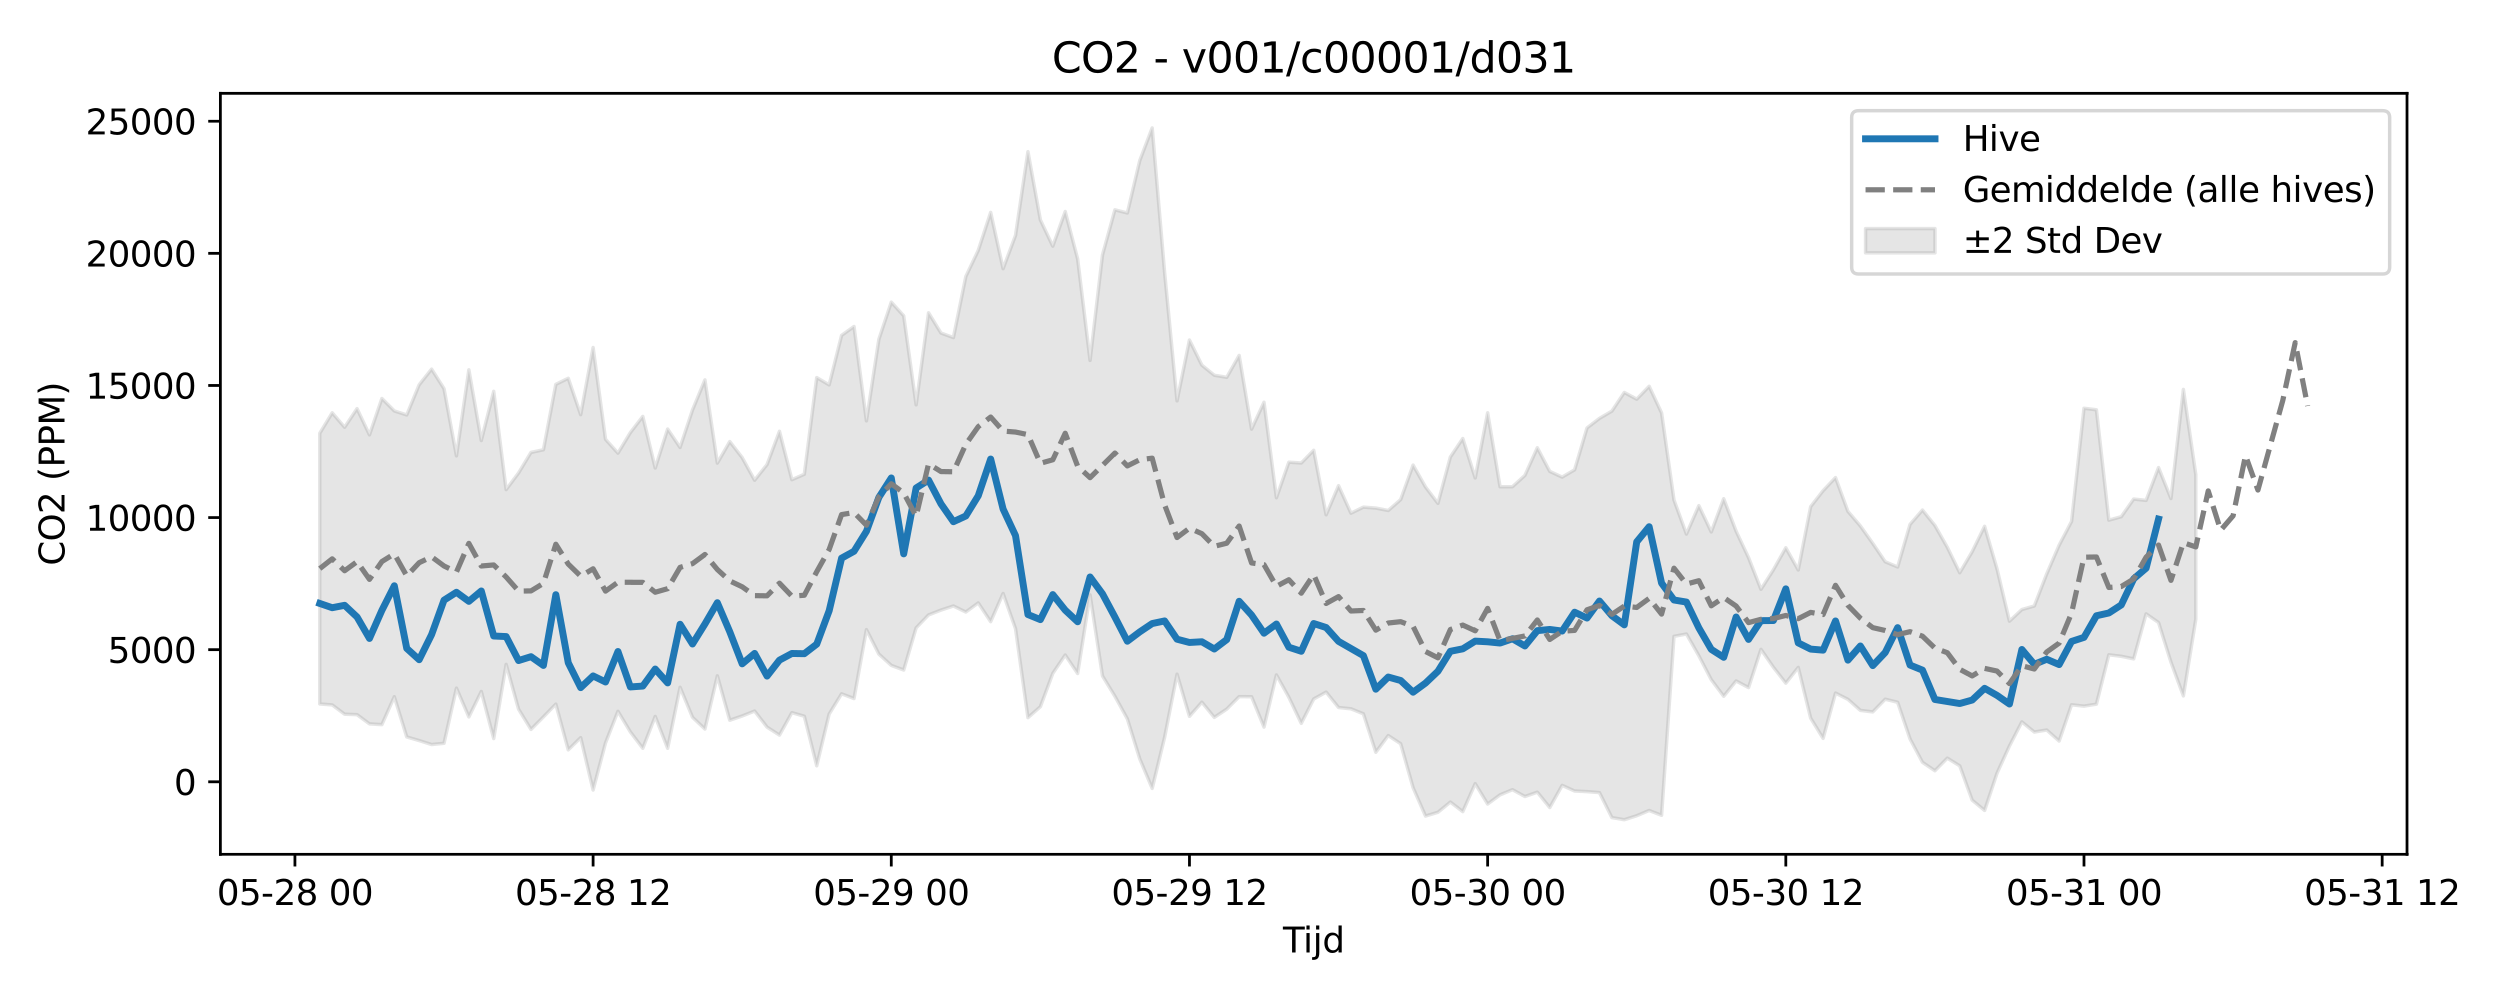 <?xml version="1.0" encoding="utf-8" standalone="no"?>
<!DOCTYPE svg PUBLIC "-//W3C//DTD SVG 1.1//EN"
  "http://www.w3.org/Graphics/SVG/1.1/DTD/svg11.dtd">
<svg xmlns:xlink="http://www.w3.org/1999/xlink" width="720pt" height="288pt" viewBox="0 0 720 288" xmlns="http://www.w3.org/2000/svg" version="1.1">
 <defs>
  <style type="text/css">*{stroke-linejoin: round; stroke-linecap: butt}</style>
 </defs>
 <g id="figure_1">
  <g id="patch_1">
   <path d="M 0 288 
L 720 288 
L 720 0 
L 0 0 
z
" style="fill: #ffffff"/>
  </g>
  <g id="axes_1">
   <g id="patch_2">
    <path d="M 63.47 246.04 
L 693.221 246.04 
L 693.221 26.88 
L 63.47 26.88 
z
" style="fill: #ffffff"/>
   </g>
   <g id="FillBetweenPolyCollection_1">
    <defs>
     <path id="m87ae5f0c95" d="M 92.095 -163.215 
L 92.095 -85.254 
L 95.673 -84.987 
L 99.251 -82.31 
L 102.829 -82.174 
L 106.408 -79.523 
L 109.986 -79.305 
L 113.564 -87.346 
L 117.142 -75.761 
L 120.72 -74.713 
L 124.298 -73.576 
L 127.876 -73.927 
L 131.454 -89.818 
L 135.033 -81.528 
L 138.611 -88.854 
L 142.189 -75.291 
L 145.767 -96.659 
L 149.345 -83.759 
L 152.923 -77.922 
L 156.501 -81.523 
L 160.08 -85.207 
L 163.658 -72.035 
L 167.236 -75.556 
L 170.814 -60.464 
L 174.392 -74.04 
L 177.97 -83.148 
L 181.548 -77.201 
L 185.126 -72.487 
L 188.705 -81.665 
L 192.283 -72.482 
L 195.861 -90.065 
L 199.439 -81.429 
L 203.017 -78.037 
L 206.595 -93.357 
L 210.173 -80.571 
L 213.751 -81.794 
L 217.33 -83.218 
L 220.908 -78.59 
L 224.486 -76.29 
L 228.064 -82.755 
L 231.642 -81.722 
L 235.22 -67.448 
L 238.798 -82.356 
L 242.377 -88.185 
L 245.955 -86.81 
L 249.533 -106.672 
L 253.111 -99.623 
L 256.689 -96.369 
L 260.267 -95.03 
L 263.845 -107.181 
L 267.423 -110.9 
L 271.002 -112.292 
L 274.58 -113.476 
L 278.158 -111.734 
L 281.736 -114.36 
L 285.314 -108.956 
L 288.892 -117.082 
L 292.47 -106.933 
L 296.048 -81.313 
L 299.627 -84.47 
L 303.205 -94.066 
L 306.783 -99.353 
L 310.361 -94.031 
L 313.939 -116.674 
L 317.517 -93.321 
L 321.095 -87.47 
L 324.674 -80.973 
L 328.252 -69.453 
L 331.83 -60.934 
L 335.408 -75.646 
L 338.986 -93.829 
L 342.564 -81.696 
L 346.142 -85.768 
L 349.72 -81.386 
L 353.299 -83.774 
L 356.877 -87.365 
L 360.455 -87.337 
L 364.033 -78.591 
L 367.611 -93.623 
L 371.189 -87.186 
L 374.767 -79.667 
L 378.345 -86.692 
L 381.924 -88.669 
L 385.502 -84.236 
L 389.08 -83.863 
L 392.658 -82.419 
L 396.236 -71.347 
L 399.814 -76.166 
L 403.392 -73.805 
L 406.97 -61.147 
L 410.549 -52.975 
L 414.127 -54.058 
L 417.705 -57.006 
L 421.283 -54.248 
L 424.861 -62.314 
L 428.439 -56.433 
L 432.017 -59.086 
L 435.596 -60.574 
L 439.174 -58.604 
L 442.752 -59.854 
L 446.33 -55.422 
L 449.908 -61.813 
L 453.486 -60.185 
L 457.064 -60.01 
L 460.642 -59.732 
L 464.221 -52.531 
L 467.799 -51.922 
L 471.377 -53.064 
L 474.955 -54.585 
L 478.533 -53.185 
L 482.111 -104.728 
L 485.689 -105.403 
L 489.267 -99.139 
L 492.846 -92.258 
L 496.424 -87.472 
L 500.002 -91.888 
L 503.58 -89.968 
L 507.158 -100.994 
L 510.736 -95.828 
L 514.314 -91.249 
L 517.893 -95.789 
L 521.471 -81.177 
L 525.049 -75.346 
L 528.627 -88.397 
L 532.205 -86.589 
L 535.783 -83.408 
L 539.361 -82.971 
L 542.939 -86.625 
L 546.518 -85.748 
L 550.096 -75.177 
L 553.674 -68.453 
L 557.252 -66.021 
L 560.83 -69.652 
L 564.408 -67.436 
L 567.986 -57.556 
L 571.564 -54.591 
L 575.143 -65.314 
L 578.721 -73.155 
L 582.299 -80.1 
L 585.877 -77.172 
L 589.455 -77.757 
L 593.033 -74.577 
L 596.611 -85.028 
L 600.19 -84.63 
L 603.768 -85.2 
L 607.346 -99.42 
L 610.924 -98.983 
L 614.502 -98.245 
L 618.08 -111.204 
L 621.658 -108.712 
L 625.236 -97.299 
L 628.815 -87.569 
L 632.393 -109.687 
L 632.393 -151.291 
L 632.393 -151.291 
L 628.815 -175.849 
L 625.236 -144.418 
L 621.658 -153.338 
L 618.08 -143.891 
L 614.502 -144.272 
L 610.924 -139.192 
L 607.346 -138.199 
L 603.768 -169.983 
L 600.19 -170.427 
L 596.611 -137.833 
L 593.033 -130.989 
L 589.455 -122.708 
L 585.877 -113.477 
L 582.299 -112.456 
L 578.721 -109.098 
L 575.143 -124.157 
L 571.564 -136.425 
L 567.986 -129.114 
L 564.408 -123.047 
L 560.83 -130.379 
L 557.252 -136.668 
L 553.674 -141.107 
L 550.096 -136.986 
L 546.518 -124.706 
L 542.939 -126.215 
L 539.361 -131.5 
L 535.783 -136.529 
L 532.205 -140.719 
L 528.627 -150.461 
L 525.049 -146.676 
L 521.471 -142.086 
L 517.893 -123.842 
L 514.314 -130.244 
L 510.736 -123.896 
L 507.158 -118.28 
L 503.58 -127.409 
L 500.002 -135.025 
L 496.424 -144.374 
L 492.846 -134.805 
L 489.267 -142.373 
L 485.689 -134.19 
L 482.111 -143.989 
L 478.533 -169.093 
L 474.955 -176.749 
L 471.377 -173.04 
L 467.799 -174.972 
L 464.221 -169.603 
L 460.642 -167.504 
L 457.064 -164.761 
L 453.486 -152.701 
L 449.908 -150.593 
L 446.33 -152.243 
L 442.752 -159.041 
L 439.174 -151.086 
L 435.596 -147.829 
L 432.017 -147.811 
L 428.439 -169.121 
L 424.861 -150.353 
L 421.283 -161.712 
L 417.705 -156.38 
L 414.127 -143.033 
L 410.549 -147.748 
L 406.97 -154.057 
L 403.392 -144.112 
L 399.814 -140.977 
L 396.236 -141.683 
L 392.658 -141.946 
L 389.08 -140.2 
L 385.502 -148.122 
L 381.924 -139.736 
L 378.345 -158.316 
L 374.767 -154.657 
L 371.189 -154.89 
L 367.611 -144.647 
L 364.033 -172.151 
L 360.455 -164.413 
L 356.877 -185.639 
L 353.299 -179.331 
L 349.72 -179.93 
L 346.142 -182.828 
L 342.564 -190.074 
L 338.986 -172.549 
L 335.408 -209.539 
L 331.83 -251.158 
L 328.252 -241.752 
L 324.674 -226.66 
L 321.095 -227.57 
L 317.517 -214.578 
L 313.939 -184.19 
L 310.361 -213.429 
L 306.783 -227.089 
L 303.205 -217.102 
L 299.627 -224.669 
L 296.048 -244.325 
L 292.47 -220.204 
L 288.892 -210.613 
L 285.314 -226.83 
L 281.736 -215.89 
L 278.158 -208.369 
L 274.58 -190.779 
L 271.002 -192.088 
L 267.423 -197.923 
L 263.845 -171.405 
L 260.267 -197.052 
L 256.689 -200.98 
L 253.111 -190.269 
L 249.533 -166.79 
L 245.955 -193.975 
L 242.377 -191.415 
L 238.798 -177.149 
L 235.22 -179.259 
L 231.642 -151.413 
L 228.064 -149.852 
L 224.486 -163.798 
L 220.908 -154.215 
L 217.33 -149.697 
L 213.751 -156.212 
L 210.173 -160.831 
L 206.595 -154.624 
L 203.017 -178.59 
L 199.439 -169.917 
L 195.861 -159.129 
L 192.283 -164.433 
L 188.705 -153.211 
L 185.126 -168.069 
L 181.548 -163.427 
L 177.97 -157.494 
L 174.392 -161.479 
L 170.814 -187.915 
L 167.236 -168.577 
L 163.658 -179.056 
L 160.08 -177.309 
L 156.501 -158.464 
L 152.923 -157.709 
L 149.345 -151.789 
L 145.767 -146.995 
L 142.189 -175.301 
L 138.611 -161.128 
L 135.033 -181.488 
L 131.454 -156.709 
L 127.876 -176.073 
L 124.298 -181.699 
L 120.72 -177.18 
L 117.142 -168.496 
L 113.564 -169.653 
L 109.986 -173.241 
L 106.408 -162.759 
L 102.829 -170.316 
L 99.251 -164.945 
L 95.673 -169.115 
L 92.095 -163.215 
z
" style="stroke: #808080; stroke-opacity: 0.2"/>
    </defs>
    <g clip-path="url(#p9002fee64d)">
     <use xlink:href="#m87ae5f0c95" x="0" y="288" style="fill: #808080; fill-opacity: 0.2; stroke: #808080; stroke-opacity: 0.2"/>
    </g>
   </g>
   <g id="matplotlib.axis_1">
    <g id="xtick_1">
     <g id="line2d_1">
      <defs>
       <path id="mf8cb845a7f" d="M 0 0 
L 0 3.5 
" style="stroke: #000000; stroke-width: 0.8"/>
      </defs>
      <g>
       <use xlink:href="#mf8cb845a7f" x="84.939" y="246.04" style="stroke: #000000; stroke-width: 0.8"/>
      </g>
     </g>
     <g id="text_1">
      <!-- 05-28 00 -->
      <g transform="translate(62.458 260.638) scale(0.1 -0.1)">
       <defs>
        <path id="DejaVuSans-30" d="M 2034 4250 
Q 1547 4250 1301 3770 
Q 1056 3291 1056 2328 
Q 1056 1369 1301 889 
Q 1547 409 2034 409 
Q 2525 409 2770 889 
Q 3016 1369 3016 2328 
Q 3016 3291 2770 3770 
Q 2525 4250 2034 4250 
z
M 2034 4750 
Q 2819 4750 3233 4129 
Q 3647 3509 3647 2328 
Q 3647 1150 3233 529 
Q 2819 -91 2034 -91 
Q 1250 -91 836 529 
Q 422 1150 422 2328 
Q 422 3509 836 4129 
Q 1250 4750 2034 4750 
z
" transform="scale(0.016)"/>
        <path id="DejaVuSans-35" d="M 691 4666 
L 3169 4666 
L 3169 4134 
L 1269 4134 
L 1269 2991 
Q 1406 3038 1543 3061 
Q 1681 3084 1819 3084 
Q 2600 3084 3056 2656 
Q 3513 2228 3513 1497 
Q 3513 744 3044 326 
Q 2575 -91 1722 -91 
Q 1428 -91 1123 -41 
Q 819 9 494 109 
L 494 744 
Q 775 591 1075 516 
Q 1375 441 1709 441 
Q 2250 441 2565 725 
Q 2881 1009 2881 1497 
Q 2881 1984 2565 2268 
Q 2250 2553 1709 2553 
Q 1456 2553 1204 2497 
Q 953 2441 691 2322 
L 691 4666 
z
" transform="scale(0.016)"/>
        <path id="DejaVuSans-2d" d="M 313 2009 
L 1997 2009 
L 1997 1497 
L 313 1497 
L 313 2009 
z
" transform="scale(0.016)"/>
        <path id="DejaVuSans-32" d="M 1228 531 
L 3431 531 
L 3431 0 
L 469 0 
L 469 531 
Q 828 903 1448 1529 
Q 2069 2156 2228 2338 
Q 2531 2678 2651 2914 
Q 2772 3150 2772 3378 
Q 2772 3750 2511 3984 
Q 2250 4219 1831 4219 
Q 1534 4219 1204 4116 
Q 875 4013 500 3803 
L 500 4441 
Q 881 4594 1212 4672 
Q 1544 4750 1819 4750 
Q 2544 4750 2975 4387 
Q 3406 4025 3406 3419 
Q 3406 3131 3298 2873 
Q 3191 2616 2906 2266 
Q 2828 2175 2409 1742 
Q 1991 1309 1228 531 
z
" transform="scale(0.016)"/>
        <path id="DejaVuSans-38" d="M 2034 2216 
Q 1584 2216 1326 1975 
Q 1069 1734 1069 1313 
Q 1069 891 1326 650 
Q 1584 409 2034 409 
Q 2484 409 2743 651 
Q 3003 894 3003 1313 
Q 3003 1734 2745 1975 
Q 2488 2216 2034 2216 
z
M 1403 2484 
Q 997 2584 770 2862 
Q 544 3141 544 3541 
Q 544 4100 942 4425 
Q 1341 4750 2034 4750 
Q 2731 4750 3128 4425 
Q 3525 4100 3525 3541 
Q 3525 3141 3298 2862 
Q 3072 2584 2669 2484 
Q 3125 2378 3379 2068 
Q 3634 1759 3634 1313 
Q 3634 634 3220 271 
Q 2806 -91 2034 -91 
Q 1263 -91 848 271 
Q 434 634 434 1313 
Q 434 1759 690 2068 
Q 947 2378 1403 2484 
z
M 1172 3481 
Q 1172 3119 1398 2916 
Q 1625 2713 2034 2713 
Q 2441 2713 2670 2916 
Q 2900 3119 2900 3481 
Q 2900 3844 2670 4047 
Q 2441 4250 2034 4250 
Q 1625 4250 1398 4047 
Q 1172 3844 1172 3481 
z
" transform="scale(0.016)"/>
        <path id="DejaVuSans-20" transform="scale(0.016)"/>
       </defs>
       <use xlink:href="#DejaVuSans-30"/>
       <use xlink:href="#DejaVuSans-35" transform="translate(63.623 0)"/>
       <use xlink:href="#DejaVuSans-2d" transform="translate(127.246 0)"/>
       <use xlink:href="#DejaVuSans-32" transform="translate(163.33 0)"/>
       <use xlink:href="#DejaVuSans-38" transform="translate(226.953 0)"/>
       <use xlink:href="#DejaVuSans-20" transform="translate(290.576 0)"/>
       <use xlink:href="#DejaVuSans-30" transform="translate(322.363 0)"/>
       <use xlink:href="#DejaVuSans-30" transform="translate(385.986 0)"/>
      </g>
     </g>
    </g>
    <g id="xtick_2">
     <g id="line2d_2">
      <g>
       <use xlink:href="#mf8cb845a7f" x="170.814" y="246.04" style="stroke: #000000; stroke-width: 0.8"/>
      </g>
     </g>
     <g id="text_2">
      <!-- 05-28 12 -->
      <g transform="translate(148.333 260.638) scale(0.1 -0.1)">
       <defs>
        <path id="DejaVuSans-31" d="M 794 531 
L 1825 531 
L 1825 4091 
L 703 3866 
L 703 4441 
L 1819 4666 
L 2450 4666 
L 2450 531 
L 3481 531 
L 3481 0 
L 794 0 
L 794 531 
z
" transform="scale(0.016)"/>
       </defs>
       <use xlink:href="#DejaVuSans-30"/>
       <use xlink:href="#DejaVuSans-35" transform="translate(63.623 0)"/>
       <use xlink:href="#DejaVuSans-2d" transform="translate(127.246 0)"/>
       <use xlink:href="#DejaVuSans-32" transform="translate(163.33 0)"/>
       <use xlink:href="#DejaVuSans-38" transform="translate(226.953 0)"/>
       <use xlink:href="#DejaVuSans-20" transform="translate(290.576 0)"/>
       <use xlink:href="#DejaVuSans-31" transform="translate(322.363 0)"/>
       <use xlink:href="#DejaVuSans-32" transform="translate(385.986 0)"/>
      </g>
     </g>
    </g>
    <g id="xtick_3">
     <g id="line2d_3">
      <g>
       <use xlink:href="#mf8cb845a7f" x="256.689" y="246.04" style="stroke: #000000; stroke-width: 0.8"/>
      </g>
     </g>
     <g id="text_3">
      <!-- 05-29 00 -->
      <g transform="translate(234.209 260.638) scale(0.1 -0.1)">
       <defs>
        <path id="DejaVuSans-39" d="M 703 97 
L 703 672 
Q 941 559 1184 500 
Q 1428 441 1663 441 
Q 2288 441 2617 861 
Q 2947 1281 2994 2138 
Q 2813 1869 2534 1725 
Q 2256 1581 1919 1581 
Q 1219 1581 811 2004 
Q 403 2428 403 3163 
Q 403 3881 828 4315 
Q 1253 4750 1959 4750 
Q 2769 4750 3195 4129 
Q 3622 3509 3622 2328 
Q 3622 1225 3098 567 
Q 2575 -91 1691 -91 
Q 1453 -91 1209 -44 
Q 966 3 703 97 
z
M 1959 2075 
Q 2384 2075 2632 2365 
Q 2881 2656 2881 3163 
Q 2881 3666 2632 3958 
Q 2384 4250 1959 4250 
Q 1534 4250 1286 3958 
Q 1038 3666 1038 3163 
Q 1038 2656 1286 2365 
Q 1534 2075 1959 2075 
z
" transform="scale(0.016)"/>
       </defs>
       <use xlink:href="#DejaVuSans-30"/>
       <use xlink:href="#DejaVuSans-35" transform="translate(63.623 0)"/>
       <use xlink:href="#DejaVuSans-2d" transform="translate(127.246 0)"/>
       <use xlink:href="#DejaVuSans-32" transform="translate(163.33 0)"/>
       <use xlink:href="#DejaVuSans-39" transform="translate(226.953 0)"/>
       <use xlink:href="#DejaVuSans-20" transform="translate(290.576 0)"/>
       <use xlink:href="#DejaVuSans-30" transform="translate(322.363 0)"/>
       <use xlink:href="#DejaVuSans-30" transform="translate(385.986 0)"/>
      </g>
     </g>
    </g>
    <g id="xtick_4">
     <g id="line2d_4">
      <g>
       <use xlink:href="#mf8cb845a7f" x="342.564" y="246.04" style="stroke: #000000; stroke-width: 0.8"/>
      </g>
     </g>
     <g id="text_4">
      <!-- 05-29 12 -->
      <g transform="translate(320.084 260.638) scale(0.1 -0.1)">
       <use xlink:href="#DejaVuSans-30"/>
       <use xlink:href="#DejaVuSans-35" transform="translate(63.623 0)"/>
       <use xlink:href="#DejaVuSans-2d" transform="translate(127.246 0)"/>
       <use xlink:href="#DejaVuSans-32" transform="translate(163.33 0)"/>
       <use xlink:href="#DejaVuSans-39" transform="translate(226.953 0)"/>
       <use xlink:href="#DejaVuSans-20" transform="translate(290.576 0)"/>
       <use xlink:href="#DejaVuSans-31" transform="translate(322.363 0)"/>
       <use xlink:href="#DejaVuSans-32" transform="translate(385.986 0)"/>
      </g>
     </g>
    </g>
    <g id="xtick_5">
     <g id="line2d_5">
      <g>
       <use xlink:href="#mf8cb845a7f" x="428.439" y="246.04" style="stroke: #000000; stroke-width: 0.8"/>
      </g>
     </g>
     <g id="text_5">
      <!-- 05-30 00 -->
      <g transform="translate(405.959 260.638) scale(0.1 -0.1)">
       <defs>
        <path id="DejaVuSans-33" d="M 2597 2516 
Q 3050 2419 3304 2112 
Q 3559 1806 3559 1356 
Q 3559 666 3084 287 
Q 2609 -91 1734 -91 
Q 1441 -91 1130 -33 
Q 819 25 488 141 
L 488 750 
Q 750 597 1062 519 
Q 1375 441 1716 441 
Q 2309 441 2620 675 
Q 2931 909 2931 1356 
Q 2931 1769 2642 2001 
Q 2353 2234 1838 2234 
L 1294 2234 
L 1294 2753 
L 1863 2753 
Q 2328 2753 2575 2939 
Q 2822 3125 2822 3475 
Q 2822 3834 2567 4026 
Q 2313 4219 1838 4219 
Q 1578 4219 1281 4162 
Q 984 4106 628 3988 
L 628 4550 
Q 988 4650 1302 4700 
Q 1616 4750 1894 4750 
Q 2613 4750 3031 4423 
Q 3450 4097 3450 3541 
Q 3450 3153 3228 2886 
Q 3006 2619 2597 2516 
z
" transform="scale(0.016)"/>
       </defs>
       <use xlink:href="#DejaVuSans-30"/>
       <use xlink:href="#DejaVuSans-35" transform="translate(63.623 0)"/>
       <use xlink:href="#DejaVuSans-2d" transform="translate(127.246 0)"/>
       <use xlink:href="#DejaVuSans-33" transform="translate(163.33 0)"/>
       <use xlink:href="#DejaVuSans-30" transform="translate(226.953 0)"/>
       <use xlink:href="#DejaVuSans-20" transform="translate(290.576 0)"/>
       <use xlink:href="#DejaVuSans-30" transform="translate(322.363 0)"/>
       <use xlink:href="#DejaVuSans-30" transform="translate(385.986 0)"/>
      </g>
     </g>
    </g>
    <g id="xtick_6">
     <g id="line2d_6">
      <g>
       <use xlink:href="#mf8cb845a7f" x="514.314" y="246.04" style="stroke: #000000; stroke-width: 0.8"/>
      </g>
     </g>
     <g id="text_6">
      <!-- 05-30 12 -->
      <g transform="translate(491.834 260.638) scale(0.1 -0.1)">
       <use xlink:href="#DejaVuSans-30"/>
       <use xlink:href="#DejaVuSans-35" transform="translate(63.623 0)"/>
       <use xlink:href="#DejaVuSans-2d" transform="translate(127.246 0)"/>
       <use xlink:href="#DejaVuSans-33" transform="translate(163.33 0)"/>
       <use xlink:href="#DejaVuSans-30" transform="translate(226.953 0)"/>
       <use xlink:href="#DejaVuSans-20" transform="translate(290.576 0)"/>
       <use xlink:href="#DejaVuSans-31" transform="translate(322.363 0)"/>
       <use xlink:href="#DejaVuSans-32" transform="translate(385.986 0)"/>
      </g>
     </g>
    </g>
    <g id="xtick_7">
     <g id="line2d_7">
      <g>
       <use xlink:href="#mf8cb845a7f" x="600.19" y="246.04" style="stroke: #000000; stroke-width: 0.8"/>
      </g>
     </g>
     <g id="text_7">
      <!-- 05-31 00 -->
      <g transform="translate(577.709 260.638) scale(0.1 -0.1)">
       <use xlink:href="#DejaVuSans-30"/>
       <use xlink:href="#DejaVuSans-35" transform="translate(63.623 0)"/>
       <use xlink:href="#DejaVuSans-2d" transform="translate(127.246 0)"/>
       <use xlink:href="#DejaVuSans-33" transform="translate(163.33 0)"/>
       <use xlink:href="#DejaVuSans-31" transform="translate(226.953 0)"/>
       <use xlink:href="#DejaVuSans-20" transform="translate(290.576 0)"/>
       <use xlink:href="#DejaVuSans-30" transform="translate(322.363 0)"/>
       <use xlink:href="#DejaVuSans-30" transform="translate(385.986 0)"/>
      </g>
     </g>
    </g>
    <g id="xtick_8">
     <g id="line2d_8">
      <g>
       <use xlink:href="#mf8cb845a7f" x="686.065" y="246.04" style="stroke: #000000; stroke-width: 0.8"/>
      </g>
     </g>
     <g id="text_8">
      <!-- 05-31 12 -->
      <g transform="translate(663.584 260.638) scale(0.1 -0.1)">
       <use xlink:href="#DejaVuSans-30"/>
       <use xlink:href="#DejaVuSans-35" transform="translate(63.623 0)"/>
       <use xlink:href="#DejaVuSans-2d" transform="translate(127.246 0)"/>
       <use xlink:href="#DejaVuSans-33" transform="translate(163.33 0)"/>
       <use xlink:href="#DejaVuSans-31" transform="translate(226.953 0)"/>
       <use xlink:href="#DejaVuSans-20" transform="translate(290.576 0)"/>
       <use xlink:href="#DejaVuSans-31" transform="translate(322.363 0)"/>
       <use xlink:href="#DejaVuSans-32" transform="translate(385.986 0)"/>
      </g>
     </g>
    </g>
    <g id="text_9">
     <!-- Tijd -->
     <g transform="translate(369.495 274.317) scale(0.1 -0.1)">
      <defs>
       <path id="DejaVuSans-54" d="M -19 4666 
L 3928 4666 
L 3928 4134 
L 2272 4134 
L 2272 0 
L 1638 0 
L 1638 4134 
L -19 4134 
L -19 4666 
z
" transform="scale(0.016)"/>
       <path id="DejaVuSans-69" d="M 603 3500 
L 1178 3500 
L 1178 0 
L 603 0 
L 603 3500 
z
M 603 4863 
L 1178 4863 
L 1178 4134 
L 603 4134 
L 603 4863 
z
" transform="scale(0.016)"/>
       <path id="DejaVuSans-6a" d="M 603 3500 
L 1178 3500 
L 1178 -63 
Q 1178 -731 923 -1031 
Q 669 -1331 103 -1331 
L -116 -1331 
L -116 -844 
L 38 -844 
Q 366 -844 484 -692 
Q 603 -541 603 -63 
L 603 3500 
z
M 603 4863 
L 1178 4863 
L 1178 4134 
L 603 4134 
L 603 4863 
z
" transform="scale(0.016)"/>
       <path id="DejaVuSans-64" d="M 2906 2969 
L 2906 4863 
L 3481 4863 
L 3481 0 
L 2906 0 
L 2906 525 
Q 2725 213 2448 61 
Q 2172 -91 1784 -91 
Q 1150 -91 751 415 
Q 353 922 353 1747 
Q 353 2572 751 3078 
Q 1150 3584 1784 3584 
Q 2172 3584 2448 3432 
Q 2725 3281 2906 2969 
z
M 947 1747 
Q 947 1113 1208 752 
Q 1469 391 1925 391 
Q 2381 391 2643 752 
Q 2906 1113 2906 1747 
Q 2906 2381 2643 2742 
Q 2381 3103 1925 3103 
Q 1469 3103 1208 2742 
Q 947 2381 947 1747 
z
" transform="scale(0.016)"/>
      </defs>
      <use xlink:href="#DejaVuSans-54"/>
      <use xlink:href="#DejaVuSans-69" transform="translate(57.959 0)"/>
      <use xlink:href="#DejaVuSans-6a" transform="translate(85.742 0)"/>
      <use xlink:href="#DejaVuSans-64" transform="translate(113.525 0)"/>
     </g>
    </g>
   </g>
   <g id="matplotlib.axis_2">
    <g id="ytick_1">
     <g id="line2d_9">
      <defs>
       <path id="ma64bc68b3b" d="M 0 0 
L -3.5 0 
" style="stroke: #000000; stroke-width: 0.8"/>
      </defs>
      <g>
       <use xlink:href="#ma64bc68b3b" x="63.47" y="225.157" style="stroke: #000000; stroke-width: 0.8"/>
      </g>
     </g>
     <g id="text_10">
      <!-- 0 -->
      <g transform="translate(50.108 228.956) scale(0.1 -0.1)">
       <use xlink:href="#DejaVuSans-30"/>
      </g>
     </g>
    </g>
    <g id="ytick_2">
     <g id="line2d_10">
      <g>
       <use xlink:href="#ma64bc68b3b" x="63.47" y="187.109" style="stroke: #000000; stroke-width: 0.8"/>
      </g>
     </g>
     <g id="text_11">
      <!-- 5000 -->
      <g transform="translate(31.02 190.908) scale(0.1 -0.1)">
       <use xlink:href="#DejaVuSans-35"/>
       <use xlink:href="#DejaVuSans-30" transform="translate(63.623 0)"/>
       <use xlink:href="#DejaVuSans-30" transform="translate(127.246 0)"/>
       <use xlink:href="#DejaVuSans-30" transform="translate(190.869 0)"/>
      </g>
     </g>
    </g>
    <g id="ytick_3">
     <g id="line2d_11">
      <g>
       <use xlink:href="#ma64bc68b3b" x="63.47" y="149.061" style="stroke: #000000; stroke-width: 0.8"/>
      </g>
     </g>
     <g id="text_12">
      <!-- 10000 -->
      <g transform="translate(24.657 152.86) scale(0.1 -0.1)">
       <use xlink:href="#DejaVuSans-31"/>
       <use xlink:href="#DejaVuSans-30" transform="translate(63.623 0)"/>
       <use xlink:href="#DejaVuSans-30" transform="translate(127.246 0)"/>
       <use xlink:href="#DejaVuSans-30" transform="translate(190.869 0)"/>
       <use xlink:href="#DejaVuSans-30" transform="translate(254.492 0)"/>
      </g>
     </g>
    </g>
    <g id="ytick_4">
     <g id="line2d_12">
      <g>
       <use xlink:href="#ma64bc68b3b" x="63.47" y="111.013" style="stroke: #000000; stroke-width: 0.8"/>
      </g>
     </g>
     <g id="text_13">
      <!-- 15000 -->
      <g transform="translate(24.657 114.812) scale(0.1 -0.1)">
       <use xlink:href="#DejaVuSans-31"/>
       <use xlink:href="#DejaVuSans-35" transform="translate(63.623 0)"/>
       <use xlink:href="#DejaVuSans-30" transform="translate(127.246 0)"/>
       <use xlink:href="#DejaVuSans-30" transform="translate(190.869 0)"/>
       <use xlink:href="#DejaVuSans-30" transform="translate(254.492 0)"/>
      </g>
     </g>
    </g>
    <g id="ytick_5">
     <g id="line2d_13">
      <g>
       <use xlink:href="#ma64bc68b3b" x="63.47" y="72.965" style="stroke: #000000; stroke-width: 0.8"/>
      </g>
     </g>
     <g id="text_14">
      <!-- 20000 -->
      <g transform="translate(24.657 76.764) scale(0.1 -0.1)">
       <use xlink:href="#DejaVuSans-32"/>
       <use xlink:href="#DejaVuSans-30" transform="translate(63.623 0)"/>
       <use xlink:href="#DejaVuSans-30" transform="translate(127.246 0)"/>
       <use xlink:href="#DejaVuSans-30" transform="translate(190.869 0)"/>
       <use xlink:href="#DejaVuSans-30" transform="translate(254.492 0)"/>
      </g>
     </g>
    </g>
    <g id="ytick_6">
     <g id="line2d_14">
      <g>
       <use xlink:href="#ma64bc68b3b" x="63.47" y="34.917" style="stroke: #000000; stroke-width: 0.8"/>
      </g>
     </g>
     <g id="text_15">
      <!-- 25000 -->
      <g transform="translate(24.657 38.716) scale(0.1 -0.1)">
       <use xlink:href="#DejaVuSans-32"/>
       <use xlink:href="#DejaVuSans-35" transform="translate(63.623 0)"/>
       <use xlink:href="#DejaVuSans-30" transform="translate(127.246 0)"/>
       <use xlink:href="#DejaVuSans-30" transform="translate(190.869 0)"/>
       <use xlink:href="#DejaVuSans-30" transform="translate(254.492 0)"/>
      </g>
     </g>
    </g>
    <g id="text_16">
     <!-- CO2 (PPM) -->
     <g transform="translate(18.578 162.903) rotate(-90) scale(0.1 -0.1)">
      <defs>
       <path id="DejaVuSans-43" d="M 4122 4306 
L 4122 3641 
Q 3803 3938 3442 4084 
Q 3081 4231 2675 4231 
Q 1875 4231 1450 3742 
Q 1025 3253 1025 2328 
Q 1025 1406 1450 917 
Q 1875 428 2675 428 
Q 3081 428 3442 575 
Q 3803 722 4122 1019 
L 4122 359 
Q 3791 134 3420 21 
Q 3050 -91 2638 -91 
Q 1578 -91 968 557 
Q 359 1206 359 2328 
Q 359 3453 968 4101 
Q 1578 4750 2638 4750 
Q 3056 4750 3426 4639 
Q 3797 4528 4122 4306 
z
" transform="scale(0.016)"/>
       <path id="DejaVuSans-4f" d="M 2522 4238 
Q 1834 4238 1429 3725 
Q 1025 3213 1025 2328 
Q 1025 1447 1429 934 
Q 1834 422 2522 422 
Q 3209 422 3611 934 
Q 4013 1447 4013 2328 
Q 4013 3213 3611 3725 
Q 3209 4238 2522 4238 
z
M 2522 4750 
Q 3503 4750 4090 4092 
Q 4678 3434 4678 2328 
Q 4678 1225 4090 567 
Q 3503 -91 2522 -91 
Q 1538 -91 948 565 
Q 359 1222 359 2328 
Q 359 3434 948 4092 
Q 1538 4750 2522 4750 
z
" transform="scale(0.016)"/>
       <path id="DejaVuSans-28" d="M 1984 4856 
Q 1566 4138 1362 3434 
Q 1159 2731 1159 2009 
Q 1159 1288 1364 580 
Q 1569 -128 1984 -844 
L 1484 -844 
Q 1016 -109 783 600 
Q 550 1309 550 2009 
Q 550 2706 781 3412 
Q 1013 4119 1484 4856 
L 1984 4856 
z
" transform="scale(0.016)"/>
       <path id="DejaVuSans-50" d="M 1259 4147 
L 1259 2394 
L 2053 2394 
Q 2494 2394 2734 2622 
Q 2975 2850 2975 3272 
Q 2975 3691 2734 3919 
Q 2494 4147 2053 4147 
L 1259 4147 
z
M 628 4666 
L 2053 4666 
Q 2838 4666 3239 4311 
Q 3641 3956 3641 3272 
Q 3641 2581 3239 2228 
Q 2838 1875 2053 1875 
L 1259 1875 
L 1259 0 
L 628 0 
L 628 4666 
z
" transform="scale(0.016)"/>
       <path id="DejaVuSans-4d" d="M 628 4666 
L 1569 4666 
L 2759 1491 
L 3956 4666 
L 4897 4666 
L 4897 0 
L 4281 0 
L 4281 4097 
L 3078 897 
L 2444 897 
L 1241 4097 
L 1241 0 
L 628 0 
L 628 4666 
z
" transform="scale(0.016)"/>
       <path id="DejaVuSans-29" d="M 513 4856 
L 1013 4856 
Q 1481 4119 1714 3412 
Q 1947 2706 1947 2009 
Q 1947 1309 1714 600 
Q 1481 -109 1013 -844 
L 513 -844 
Q 928 -128 1133 580 
Q 1338 1288 1338 2009 
Q 1338 2731 1133 3434 
Q 928 4138 513 4856 
z
" transform="scale(0.016)"/>
      </defs>
      <use xlink:href="#DejaVuSans-43"/>
      <use xlink:href="#DejaVuSans-4f" transform="translate(69.824 0)"/>
      <use xlink:href="#DejaVuSans-32" transform="translate(148.535 0)"/>
      <use xlink:href="#DejaVuSans-20" transform="translate(212.158 0)"/>
      <use xlink:href="#DejaVuSans-28" transform="translate(243.945 0)"/>
      <use xlink:href="#DejaVuSans-50" transform="translate(282.959 0)"/>
      <use xlink:href="#DejaVuSans-50" transform="translate(343.262 0)"/>
      <use xlink:href="#DejaVuSans-4d" transform="translate(403.564 0)"/>
      <use xlink:href="#DejaVuSans-29" transform="translate(489.844 0)"/>
     </g>
    </g>
   </g>
   <g id="line2d_15">
    <path d="M 92.095 173.792 
L 95.673 175.022 
L 99.251 174.33 
L 102.829 177.69 
L 106.408 183.871 
L 109.986 175.775 
L 113.564 168.705 
L 117.142 186.738 
L 120.72 189.993 
L 124.298 182.766 
L 127.876 172.846 
L 131.454 170.573 
L 135.033 173.188 
L 138.611 170.2 
L 142.189 183.169 
L 145.767 183.332 
L 149.345 190.241 
L 152.923 189.125 
L 156.501 191.644 
L 160.08 171.273 
L 163.658 190.883 
L 167.236 198.038 
L 170.814 194.665 
L 174.392 196.413 
L 177.97 187.639 
L 181.548 197.838 
L 185.126 197.59 
L 188.705 192.686 
L 192.283 196.674 
L 195.861 179.791 
L 199.439 185.47 
L 203.017 179.712 
L 206.595 173.579 
L 210.173 181.949 
L 213.751 191.182 
L 217.33 188.187 
L 220.908 194.711 
L 224.486 190.122 
L 228.064 188.201 
L 231.642 188.265 
L 235.22 185.511 
L 238.798 175.892 
L 242.377 160.749 
L 245.955 158.77 
L 249.533 153.023 
L 253.111 143.249 
L 256.689 137.654 
L 260.267 159.509 
L 263.845 140.543 
L 267.423 138.27 
L 271.002 145.114 
L 274.58 150.253 
L 278.158 148.604 
L 281.736 142.779 
L 285.314 132.209 
L 288.892 146.603 
L 292.47 154.261 
L 296.048 176.988 
L 299.627 178.451 
L 303.205 171.245 
L 306.783 175.73 
L 310.361 179.065 
L 313.939 166.172 
L 317.517 171.027 
L 321.095 177.718 
L 324.674 184.671 
L 328.252 181.982 
L 331.83 179.58 
L 335.408 178.829 
L 338.986 184.088 
L 342.564 185.031 
L 346.142 184.826 
L 349.72 186.918 
L 353.299 184.207 
L 356.877 173.173 
L 360.455 177.14 
L 364.033 182.365 
L 367.611 179.722 
L 371.189 186.396 
L 374.767 187.568 
L 378.345 179.573 
L 381.924 180.727 
L 385.502 184.712 
L 392.658 188.826 
L 396.236 198.485 
L 399.814 194.985 
L 403.392 195.984 
L 406.97 199.355 
L 410.549 196.73 
L 414.127 193.323 
L 417.705 187.575 
L 421.283 186.865 
L 424.861 184.643 
L 428.439 184.836 
L 432.017 185.199 
L 435.596 183.971 
L 439.174 186.038 
L 442.752 181.625 
L 446.33 181.28 
L 449.908 181.746 
L 453.486 176.318 
L 457.064 177.997 
L 460.642 173.099 
L 464.221 177.323 
L 467.799 179.956 
L 471.377 156.046 
L 474.955 151.701 
L 478.533 167.945 
L 482.111 172.8 
L 485.689 173.391 
L 489.267 180.831 
L 492.846 187.02 
L 496.424 189.303 
L 500.002 177.703 
L 503.58 184.148 
L 507.158 178.751 
L 510.736 178.708 
L 514.314 169.594 
L 517.893 185.15 
L 521.471 186.941 
L 525.049 187.24 
L 528.627 178.84 
L 532.205 190.122 
L 535.783 186.046 
L 539.361 191.693 
L 542.939 187.93 
L 546.518 180.766 
L 550.096 191.54 
L 553.674 192.998 
L 557.252 201.45 
L 564.408 202.617 
L 567.986 201.615 
L 571.564 198.239 
L 575.143 200.271 
L 578.721 202.756 
L 582.299 187.055 
L 585.877 191.327 
L 589.455 189.866 
L 593.033 191.4 
L 596.611 184.734 
L 600.19 183.565 
L 603.768 177.338 
L 607.346 176.539 
L 610.924 174.22 
L 614.502 166.702 
L 618.08 163.625 
L 621.658 149.502 
L 621.658 149.502 
" clip-path="url(#p9002fee64d)" style="fill: none; stroke: #1f77b4; stroke-width: 2; stroke-linecap: square"/>
   </g>
   <g id="line2d_16">
    <path d="M 92.095 163.766 
L 95.673 160.949 
L 99.251 164.372 
L 102.829 161.755 
L 106.408 166.859 
L 109.986 161.727 
L 113.564 159.501 
L 117.142 165.872 
L 120.72 162.054 
L 124.298 160.362 
L 127.876 163 
L 131.454 164.736 
L 135.033 156.492 
L 138.611 163.009 
L 142.189 162.704 
L 145.767 166.173 
L 149.345 170.226 
L 152.923 170.184 
L 156.501 168.006 
L 160.08 156.742 
L 163.658 162.454 
L 167.236 165.933 
L 170.814 163.811 
L 174.392 170.241 
L 177.97 167.679 
L 185.126 167.722 
L 188.705 170.562 
L 192.283 169.542 
L 195.861 163.403 
L 199.439 162.327 
L 203.017 159.687 
L 206.595 164.01 
L 210.173 167.299 
L 213.751 168.997 
L 217.33 171.542 
L 220.908 171.597 
L 224.486 167.956 
L 228.064 171.696 
L 231.642 171.432 
L 235.22 164.647 
L 238.798 158.248 
L 242.377 148.2 
L 245.955 147.608 
L 249.533 151.269 
L 253.111 143.054 
L 256.689 139.325 
L 260.267 141.959 
L 263.845 148.707 
L 267.423 133.589 
L 271.002 135.81 
L 274.58 135.873 
L 278.158 127.948 
L 281.736 122.875 
L 285.314 120.107 
L 288.892 124.153 
L 292.47 124.431 
L 296.048 125.181 
L 299.627 133.43 
L 303.205 132.416 
L 306.783 124.779 
L 310.361 134.27 
L 313.939 137.568 
L 321.095 130.48 
L 324.674 134.184 
L 328.252 132.398 
L 331.83 131.954 
L 335.408 145.408 
L 338.986 154.811 
L 342.564 152.115 
L 346.142 153.702 
L 349.72 157.342 
L 353.299 156.447 
L 356.877 151.498 
L 360.455 162.125 
L 364.033 162.629 
L 367.611 168.865 
L 371.189 166.962 
L 374.767 170.838 
L 378.345 165.496 
L 381.924 173.798 
L 385.502 171.821 
L 389.08 175.969 
L 392.658 175.817 
L 396.236 181.485 
L 399.814 179.429 
L 403.392 179.042 
L 406.97 180.398 
L 410.549 187.638 
L 414.127 189.455 
L 417.705 181.307 
L 421.283 180.02 
L 424.861 181.666 
L 428.439 175.223 
L 432.017 184.551 
L 439.174 183.155 
L 442.752 178.552 
L 446.33 184.167 
L 449.908 181.797 
L 453.486 181.557 
L 457.064 175.615 
L 460.642 174.382 
L 464.221 176.933 
L 467.799 174.553 
L 471.377 174.948 
L 474.955 172.333 
L 478.533 176.861 
L 482.111 163.642 
L 485.689 168.203 
L 489.267 167.244 
L 492.846 174.468 
L 496.424 172.077 
L 500.002 174.544 
L 503.58 179.311 
L 507.158 178.363 
L 510.736 178.138 
L 514.314 177.254 
L 517.893 178.184 
L 521.471 176.368 
L 525.049 176.989 
L 528.627 168.571 
L 532.205 174.346 
L 535.783 178.032 
L 539.361 180.764 
L 542.939 181.58 
L 546.518 182.773 
L 550.096 181.918 
L 553.674 183.22 
L 557.252 186.656 
L 560.83 187.984 
L 564.408 192.759 
L 567.986 194.665 
L 571.564 192.492 
L 575.143 193.264 
L 578.721 196.874 
L 582.299 191.722 
L 585.877 192.676 
L 589.455 187.767 
L 593.033 185.217 
L 596.611 176.569 
L 600.19 160.471 
L 603.768 160.408 
L 607.346 169.191 
L 610.924 168.913 
L 614.502 166.742 
L 618.08 160.453 
L 621.658 156.975 
L 625.236 167.141 
L 628.815 156.291 
L 632.393 157.511 
L 635.971 141.383 
L 639.549 152.713 
L 643.127 148.551 
L 646.705 131.178 
L 650.283 141.129 
L 657.44 115.335 
L 661.018 98.681 
L 664.596 116.925 
L 664.596 116.925 
" clip-path="url(#p9002fee64d)" style="fill: none; stroke-dasharray: 5.55,2.4; stroke-dashoffset: 0; stroke: #808080; stroke-width: 1.5"/>
   </g>
   <g id="patch_3">
    <path d="M 63.47 246.04 
L 63.47 26.88 
" style="fill: none; stroke: #000000; stroke-width: 0.8; stroke-linejoin: miter; stroke-linecap: square"/>
   </g>
   <g id="patch_4">
    <path d="M 693.221 246.04 
L 693.221 26.88 
" style="fill: none; stroke: #000000; stroke-width: 0.8; stroke-linejoin: miter; stroke-linecap: square"/>
   </g>
   <g id="patch_5">
    <path d="M 63.47 246.04 
L 693.221 246.04 
" style="fill: none; stroke: #000000; stroke-width: 0.8; stroke-linejoin: miter; stroke-linecap: square"/>
   </g>
   <g id="patch_6">
    <path d="M 63.47 26.88 
L 693.221 26.88 
" style="fill: none; stroke: #000000; stroke-width: 0.8; stroke-linejoin: miter; stroke-linecap: square"/>
   </g>
   <g id="text_17">
    <!-- CO2 - v001/c00001/d031 -->
    <g transform="translate(302.942 20.88) scale(0.12 -0.12)">
     <defs>
      <path id="DejaVuSans-76" d="M 191 3500 
L 800 3500 
L 1894 563 
L 2988 3500 
L 3597 3500 
L 2284 0 
L 1503 0 
L 191 3500 
z
" transform="scale(0.016)"/>
      <path id="DejaVuSans-2f" d="M 1625 4666 
L 2156 4666 
L 531 -594 
L 0 -594 
L 1625 4666 
z
" transform="scale(0.016)"/>
      <path id="DejaVuSans-63" d="M 3122 3366 
L 3122 2828 
Q 2878 2963 2633 3030 
Q 2388 3097 2138 3097 
Q 1578 3097 1268 2742 
Q 959 2388 959 1747 
Q 959 1106 1268 751 
Q 1578 397 2138 397 
Q 2388 397 2633 464 
Q 2878 531 3122 666 
L 3122 134 
Q 2881 22 2623 -34 
Q 2366 -91 2075 -91 
Q 1284 -91 818 406 
Q 353 903 353 1747 
Q 353 2603 823 3093 
Q 1294 3584 2113 3584 
Q 2378 3584 2631 3529 
Q 2884 3475 3122 3366 
z
" transform="scale(0.016)"/>
     </defs>
     <use xlink:href="#DejaVuSans-43"/>
     <use xlink:href="#DejaVuSans-4f" transform="translate(69.824 0)"/>
     <use xlink:href="#DejaVuSans-32" transform="translate(148.535 0)"/>
     <use xlink:href="#DejaVuSans-20" transform="translate(212.158 0)"/>
     <use xlink:href="#DejaVuSans-2d" transform="translate(243.945 0)"/>
     <use xlink:href="#DejaVuSans-20" transform="translate(280.029 0)"/>
     <use xlink:href="#DejaVuSans-76" transform="translate(311.816 0)"/>
     <use xlink:href="#DejaVuSans-30" transform="translate(370.996 0)"/>
     <use xlink:href="#DejaVuSans-30" transform="translate(434.619 0)"/>
     <use xlink:href="#DejaVuSans-31" transform="translate(498.242 0)"/>
     <use xlink:href="#DejaVuSans-2f" transform="translate(561.865 0)"/>
     <use xlink:href="#DejaVuSans-63" transform="translate(595.557 0)"/>
     <use xlink:href="#DejaVuSans-30" transform="translate(650.537 0)"/>
     <use xlink:href="#DejaVuSans-30" transform="translate(714.16 0)"/>
     <use xlink:href="#DejaVuSans-30" transform="translate(777.783 0)"/>
     <use xlink:href="#DejaVuSans-30" transform="translate(841.406 0)"/>
     <use xlink:href="#DejaVuSans-31" transform="translate(905.029 0)"/>
     <use xlink:href="#DejaVuSans-2f" transform="translate(968.652 0)"/>
     <use xlink:href="#DejaVuSans-64" transform="translate(1002.344 0)"/>
     <use xlink:href="#DejaVuSans-30" transform="translate(1065.82 0)"/>
     <use xlink:href="#DejaVuSans-33" transform="translate(1129.443 0)"/>
     <use xlink:href="#DejaVuSans-31" transform="translate(1193.066 0)"/>
    </g>
   </g>
   <g id="legend_1">
    <g id="patch_7">
     <path d="M 535.277 78.914 
L 686.221 78.914 
Q 688.221 78.914 688.221 76.914 
L 688.221 33.88 
Q 688.221 31.88 686.221 31.88 
L 535.277 31.88 
Q 533.277 31.88 533.277 33.88 
L 533.277 76.914 
Q 533.277 78.914 535.277 78.914 
z
" style="fill: #ffffff; opacity: 0.8; stroke: #cccccc; stroke-linejoin: miter"/>
    </g>
    <g id="line2d_17">
     <path d="M 537.277 39.978 
L 547.277 39.978 
L 557.277 39.978 
" style="fill: none; stroke: #1f77b4; stroke-width: 2; stroke-linecap: square"/>
    </g>
    <g id="text_18">
     <!-- Hive -->
     <g transform="translate(565.277 43.478) scale(0.1 -0.1)">
      <defs>
       <path id="DejaVuSans-48" d="M 628 4666 
L 1259 4666 
L 1259 2753 
L 3553 2753 
L 3553 4666 
L 4184 4666 
L 4184 0 
L 3553 0 
L 3553 2222 
L 1259 2222 
L 1259 0 
L 628 0 
L 628 4666 
z
" transform="scale(0.016)"/>
       <path id="DejaVuSans-65" d="M 3597 1894 
L 3597 1613 
L 953 1613 
Q 991 1019 1311 708 
Q 1631 397 2203 397 
Q 2534 397 2845 478 
Q 3156 559 3463 722 
L 3463 178 
Q 3153 47 2828 -22 
Q 2503 -91 2169 -91 
Q 1331 -91 842 396 
Q 353 884 353 1716 
Q 353 2575 817 3079 
Q 1281 3584 2069 3584 
Q 2775 3584 3186 3129 
Q 3597 2675 3597 1894 
z
M 3022 2063 
Q 3016 2534 2758 2815 
Q 2500 3097 2075 3097 
Q 1594 3097 1305 2825 
Q 1016 2553 972 2059 
L 3022 2063 
z
" transform="scale(0.016)"/>
      </defs>
      <use xlink:href="#DejaVuSans-48"/>
      <use xlink:href="#DejaVuSans-69" transform="translate(75.195 0)"/>
      <use xlink:href="#DejaVuSans-76" transform="translate(102.979 0)"/>
      <use xlink:href="#DejaVuSans-65" transform="translate(162.158 0)"/>
     </g>
    </g>
    <g id="line2d_18">
     <path d="M 537.277 54.657 
L 547.277 54.657 
L 557.277 54.657 
" style="fill: none; stroke-dasharray: 5.55,2.4; stroke-dashoffset: 0; stroke: #808080; stroke-width: 1.5"/>
    </g>
    <g id="text_19">
     <!-- Gemiddelde (alle hives) -->
     <g transform="translate(565.277 58.157) scale(0.1 -0.1)">
      <defs>
       <path id="DejaVuSans-47" d="M 3809 666 
L 3809 1919 
L 2778 1919 
L 2778 2438 
L 4434 2438 
L 4434 434 
Q 4069 175 3628 42 
Q 3188 -91 2688 -91 
Q 1594 -91 976 548 
Q 359 1188 359 2328 
Q 359 3472 976 4111 
Q 1594 4750 2688 4750 
Q 3144 4750 3555 4637 
Q 3966 4525 4313 4306 
L 4313 3634 
Q 3963 3931 3569 4081 
Q 3175 4231 2741 4231 
Q 1884 4231 1454 3753 
Q 1025 3275 1025 2328 
Q 1025 1384 1454 906 
Q 1884 428 2741 428 
Q 3075 428 3337 486 
Q 3600 544 3809 666 
z
" transform="scale(0.016)"/>
       <path id="DejaVuSans-6d" d="M 3328 2828 
Q 3544 3216 3844 3400 
Q 4144 3584 4550 3584 
Q 5097 3584 5394 3201 
Q 5691 2819 5691 2113 
L 5691 0 
L 5113 0 
L 5113 2094 
Q 5113 2597 4934 2840 
Q 4756 3084 4391 3084 
Q 3944 3084 3684 2787 
Q 3425 2491 3425 1978 
L 3425 0 
L 2847 0 
L 2847 2094 
Q 2847 2600 2669 2842 
Q 2491 3084 2119 3084 
Q 1678 3084 1418 2786 
Q 1159 2488 1159 1978 
L 1159 0 
L 581 0 
L 581 3500 
L 1159 3500 
L 1159 2956 
Q 1356 3278 1631 3431 
Q 1906 3584 2284 3584 
Q 2666 3584 2933 3390 
Q 3200 3197 3328 2828 
z
" transform="scale(0.016)"/>
       <path id="DejaVuSans-6c" d="M 603 4863 
L 1178 4863 
L 1178 0 
L 603 0 
L 603 4863 
z
" transform="scale(0.016)"/>
       <path id="DejaVuSans-61" d="M 2194 1759 
Q 1497 1759 1228 1600 
Q 959 1441 959 1056 
Q 959 750 1161 570 
Q 1363 391 1709 391 
Q 2188 391 2477 730 
Q 2766 1069 2766 1631 
L 2766 1759 
L 2194 1759 
z
M 3341 1997 
L 3341 0 
L 2766 0 
L 2766 531 
Q 2569 213 2275 61 
Q 1981 -91 1556 -91 
Q 1019 -91 701 211 
Q 384 513 384 1019 
Q 384 1609 779 1909 
Q 1175 2209 1959 2209 
L 2766 2209 
L 2766 2266 
Q 2766 2663 2505 2880 
Q 2244 3097 1772 3097 
Q 1472 3097 1187 3025 
Q 903 2953 641 2809 
L 641 3341 
Q 956 3463 1253 3523 
Q 1550 3584 1831 3584 
Q 2591 3584 2966 3190 
Q 3341 2797 3341 1997 
z
" transform="scale(0.016)"/>
       <path id="DejaVuSans-68" d="M 3513 2113 
L 3513 0 
L 2938 0 
L 2938 2094 
Q 2938 2591 2744 2837 
Q 2550 3084 2163 3084 
Q 1697 3084 1428 2787 
Q 1159 2491 1159 1978 
L 1159 0 
L 581 0 
L 581 4863 
L 1159 4863 
L 1159 2956 
Q 1366 3272 1645 3428 
Q 1925 3584 2291 3584 
Q 2894 3584 3203 3211 
Q 3513 2838 3513 2113 
z
" transform="scale(0.016)"/>
       <path id="DejaVuSans-73" d="M 2834 3397 
L 2834 2853 
Q 2591 2978 2328 3040 
Q 2066 3103 1784 3103 
Q 1356 3103 1142 2972 
Q 928 2841 928 2578 
Q 928 2378 1081 2264 
Q 1234 2150 1697 2047 
L 1894 2003 
Q 2506 1872 2764 1633 
Q 3022 1394 3022 966 
Q 3022 478 2636 193 
Q 2250 -91 1575 -91 
Q 1294 -91 989 -36 
Q 684 19 347 128 
L 347 722 
Q 666 556 975 473 
Q 1284 391 1588 391 
Q 1994 391 2212 530 
Q 2431 669 2431 922 
Q 2431 1156 2273 1281 
Q 2116 1406 1581 1522 
L 1381 1569 
Q 847 1681 609 1914 
Q 372 2147 372 2553 
Q 372 3047 722 3315 
Q 1072 3584 1716 3584 
Q 2034 3584 2315 3537 
Q 2597 3491 2834 3397 
z
" transform="scale(0.016)"/>
      </defs>
      <use xlink:href="#DejaVuSans-47"/>
      <use xlink:href="#DejaVuSans-65" transform="translate(77.49 0)"/>
      <use xlink:href="#DejaVuSans-6d" transform="translate(139.014 0)"/>
      <use xlink:href="#DejaVuSans-69" transform="translate(236.426 0)"/>
      <use xlink:href="#DejaVuSans-64" transform="translate(264.209 0)"/>
      <use xlink:href="#DejaVuSans-64" transform="translate(327.686 0)"/>
      <use xlink:href="#DejaVuSans-65" transform="translate(391.162 0)"/>
      <use xlink:href="#DejaVuSans-6c" transform="translate(452.686 0)"/>
      <use xlink:href="#DejaVuSans-64" transform="translate(480.469 0)"/>
      <use xlink:href="#DejaVuSans-65" transform="translate(543.945 0)"/>
      <use xlink:href="#DejaVuSans-20" transform="translate(605.469 0)"/>
      <use xlink:href="#DejaVuSans-28" transform="translate(637.256 0)"/>
      <use xlink:href="#DejaVuSans-61" transform="translate(676.27 0)"/>
      <use xlink:href="#DejaVuSans-6c" transform="translate(737.549 0)"/>
      <use xlink:href="#DejaVuSans-6c" transform="translate(765.332 0)"/>
      <use xlink:href="#DejaVuSans-65" transform="translate(793.115 0)"/>
      <use xlink:href="#DejaVuSans-20" transform="translate(854.639 0)"/>
      <use xlink:href="#DejaVuSans-68" transform="translate(886.426 0)"/>
      <use xlink:href="#DejaVuSans-69" transform="translate(949.805 0)"/>
      <use xlink:href="#DejaVuSans-76" transform="translate(977.588 0)"/>
      <use xlink:href="#DejaVuSans-65" transform="translate(1036.768 0)"/>
      <use xlink:href="#DejaVuSans-73" transform="translate(1098.291 0)"/>
      <use xlink:href="#DejaVuSans-29" transform="translate(1150.391 0)"/>
     </g>
    </g>
    <g id="patch_8">
     <path d="M 537.277 72.835 
L 557.277 72.835 
L 557.277 65.835 
L 537.277 65.835 
z
" style="fill: #808080; fill-opacity: 0.2; stroke: #808080; stroke-opacity: 0.2; stroke-linejoin: miter"/>
    </g>
    <g id="text_20">
     <!-- ±2 Std Dev -->
     <g transform="translate(565.277 72.835) scale(0.1 -0.1)">
      <defs>
       <path id="DejaVuSans-b1" d="M 2944 4013 
L 2944 2803 
L 4684 2803 
L 4684 2272 
L 2944 2272 
L 2944 1063 
L 2419 1063 
L 2419 2272 
L 678 2272 
L 678 2803 
L 2419 2803 
L 2419 4013 
L 2944 4013 
z
M 678 531 
L 4684 531 
L 4684 0 
L 678 0 
L 678 531 
z
" transform="scale(0.016)"/>
       <path id="DejaVuSans-53" d="M 3425 4513 
L 3425 3897 
Q 3066 4069 2747 4153 
Q 2428 4238 2131 4238 
Q 1616 4238 1336 4038 
Q 1056 3838 1056 3469 
Q 1056 3159 1242 3001 
Q 1428 2844 1947 2747 
L 2328 2669 
Q 3034 2534 3370 2195 
Q 3706 1856 3706 1288 
Q 3706 609 3251 259 
Q 2797 -91 1919 -91 
Q 1588 -91 1214 -16 
Q 841 59 441 206 
L 441 856 
Q 825 641 1194 531 
Q 1563 422 1919 422 
Q 2459 422 2753 634 
Q 3047 847 3047 1241 
Q 3047 1584 2836 1778 
Q 2625 1972 2144 2069 
L 1759 2144 
Q 1053 2284 737 2584 
Q 422 2884 422 3419 
Q 422 4038 858 4394 
Q 1294 4750 2059 4750 
Q 2388 4750 2728 4690 
Q 3069 4631 3425 4513 
z
" transform="scale(0.016)"/>
       <path id="DejaVuSans-74" d="M 1172 4494 
L 1172 3500 
L 2356 3500 
L 2356 3053 
L 1172 3053 
L 1172 1153 
Q 1172 725 1289 603 
Q 1406 481 1766 481 
L 2356 481 
L 2356 0 
L 1766 0 
Q 1100 0 847 248 
Q 594 497 594 1153 
L 594 3053 
L 172 3053 
L 172 3500 
L 594 3500 
L 594 4494 
L 1172 4494 
z
" transform="scale(0.016)"/>
       <path id="DejaVuSans-44" d="M 1259 4147 
L 1259 519 
L 2022 519 
Q 2988 519 3436 956 
Q 3884 1394 3884 2338 
Q 3884 3275 3436 3711 
Q 2988 4147 2022 4147 
L 1259 4147 
z
M 628 4666 
L 1925 4666 
Q 3281 4666 3915 4102 
Q 4550 3538 4550 2338 
Q 4550 1131 3912 565 
Q 3275 0 1925 0 
L 628 0 
L 628 4666 
z
" transform="scale(0.016)"/>
      </defs>
      <use xlink:href="#DejaVuSans-b1"/>
      <use xlink:href="#DejaVuSans-32" transform="translate(83.789 0)"/>
      <use xlink:href="#DejaVuSans-20" transform="translate(147.412 0)"/>
      <use xlink:href="#DejaVuSans-53" transform="translate(179.199 0)"/>
      <use xlink:href="#DejaVuSans-74" transform="translate(242.676 0)"/>
      <use xlink:href="#DejaVuSans-64" transform="translate(281.885 0)"/>
      <use xlink:href="#DejaVuSans-20" transform="translate(345.361 0)"/>
      <use xlink:href="#DejaVuSans-44" transform="translate(377.148 0)"/>
      <use xlink:href="#DejaVuSans-65" transform="translate(454.15 0)"/>
      <use xlink:href="#DejaVuSans-76" transform="translate(515.674 0)"/>
     </g>
    </g>
   </g>
  </g>
 </g>
 <defs>
  <clipPath id="p9002fee64d">
   <rect x="63.47" y="26.88" width="629.751" height="219.16"/>
  </clipPath>
 </defs>
</svg>
